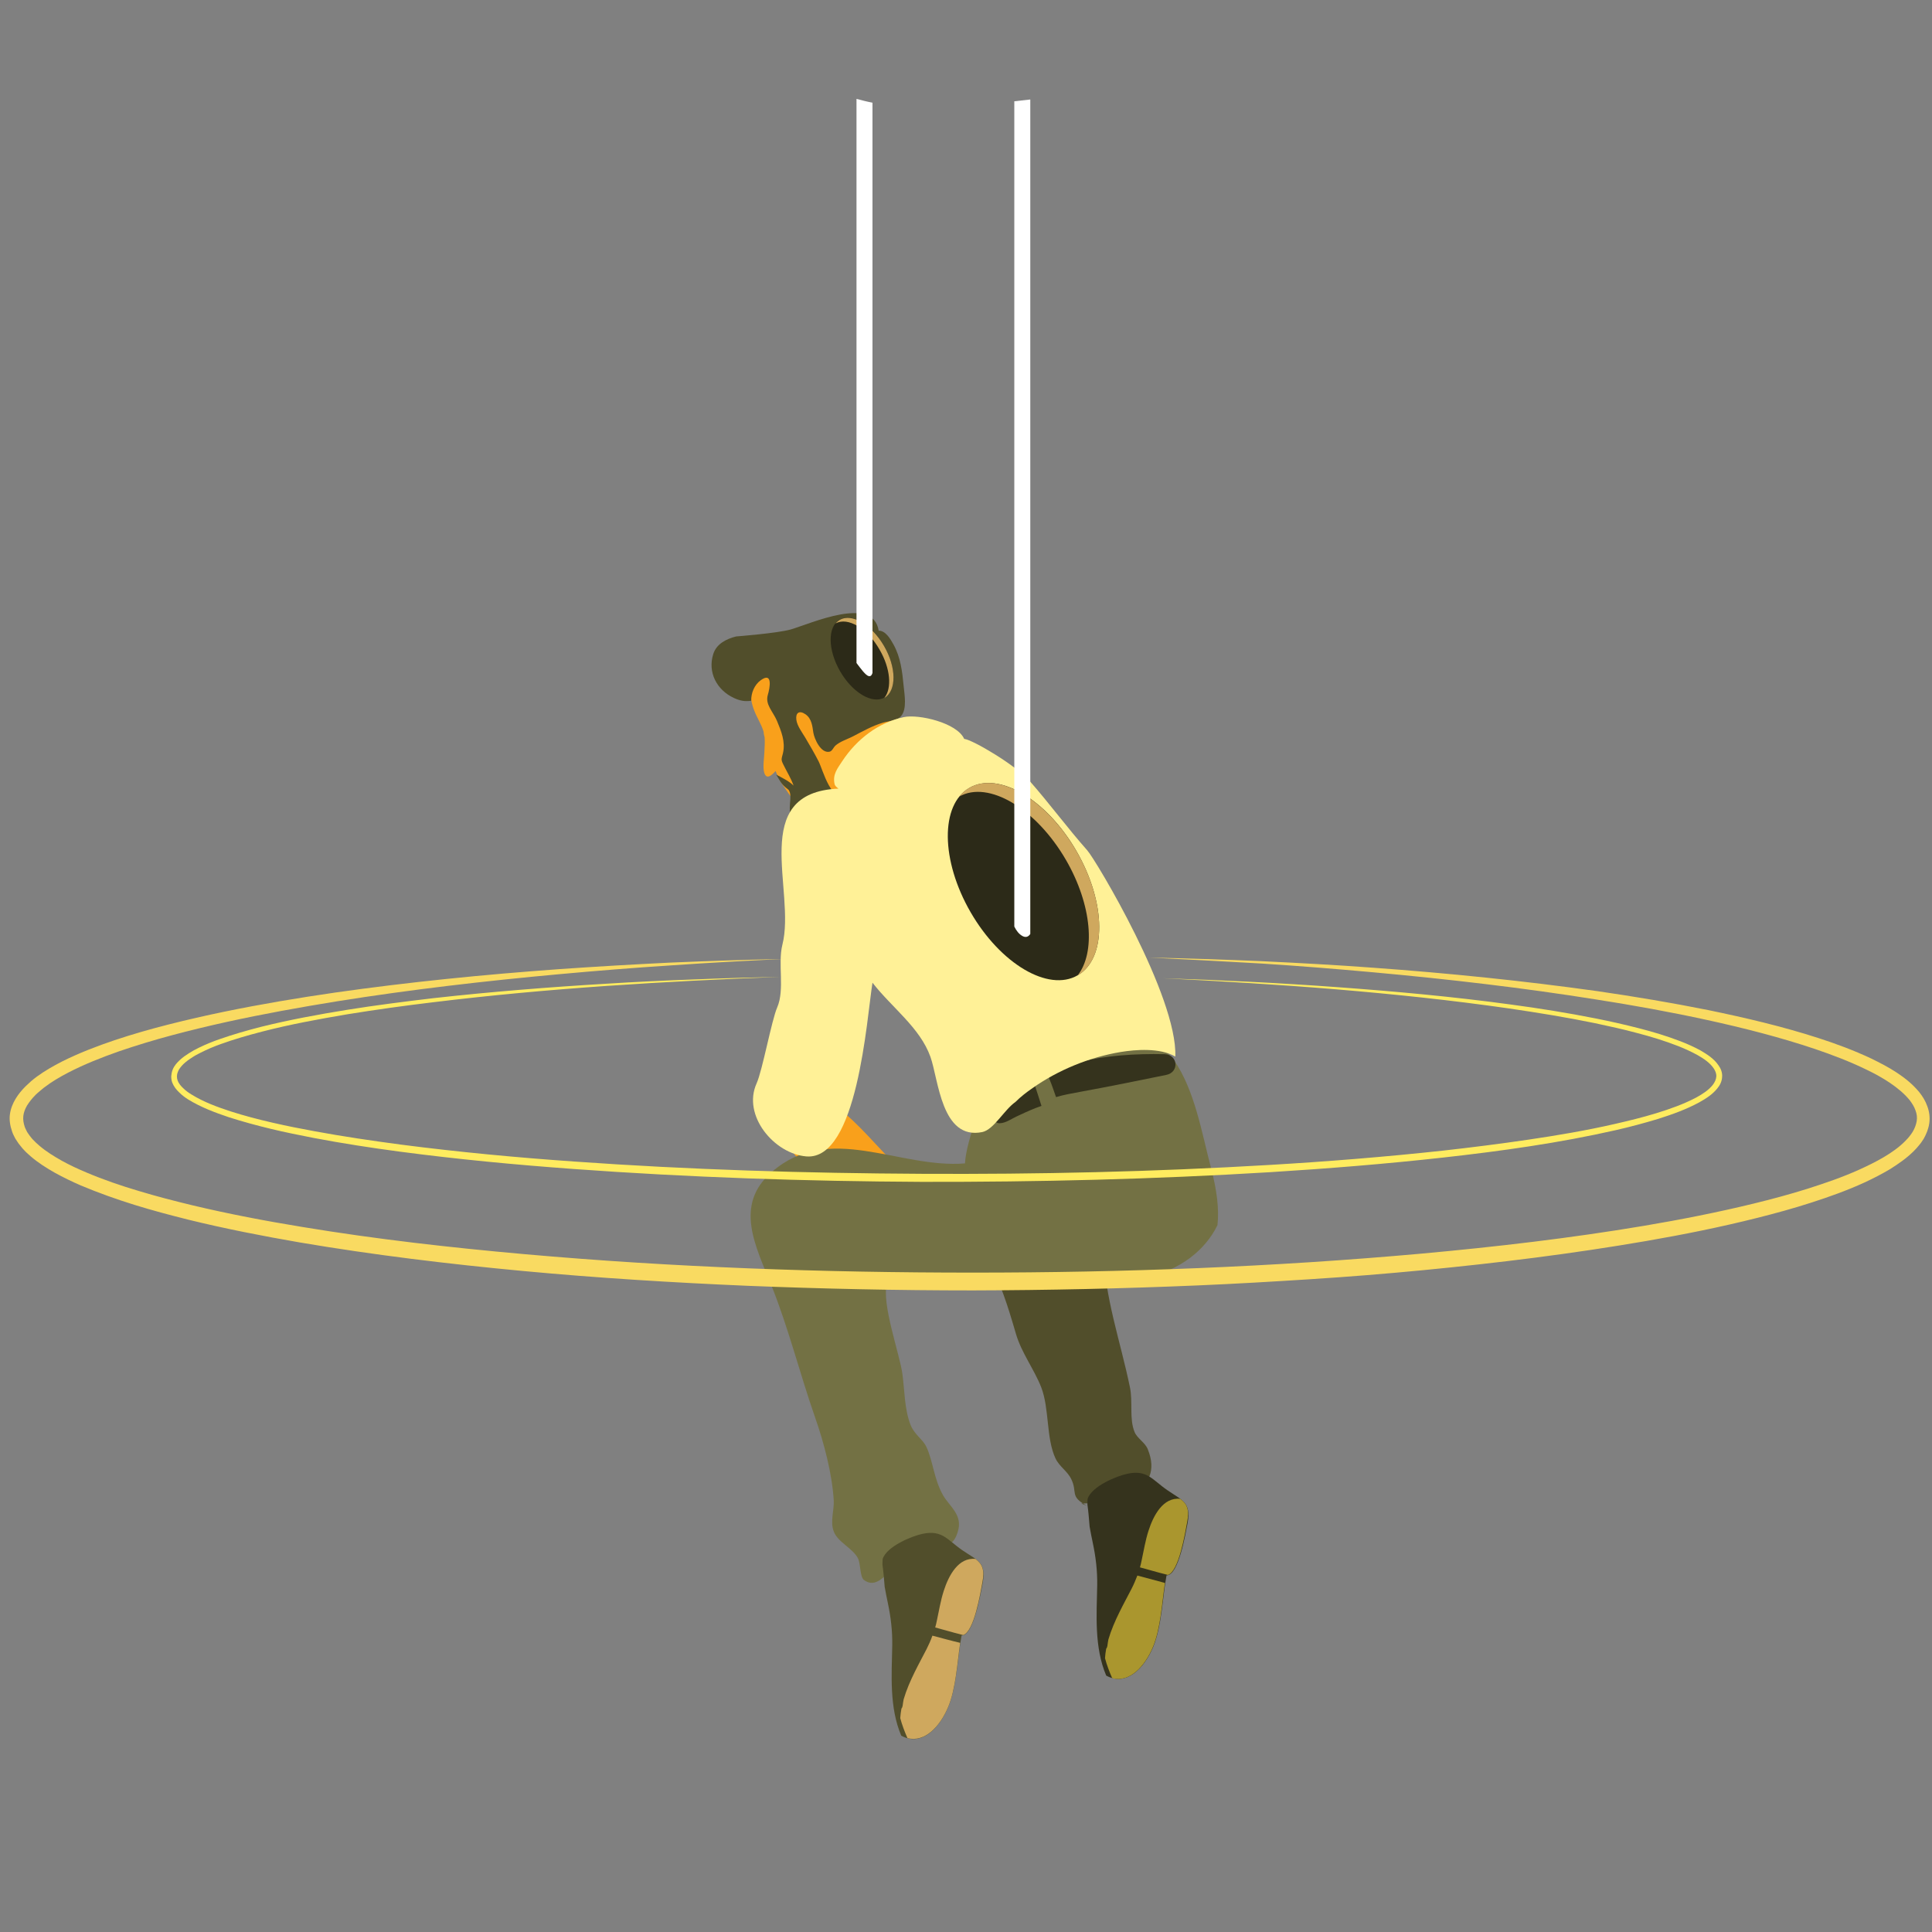 <?xml version="1.0" encoding="UTF-8"?>
<svg width="801px" height="801px" viewBox="0 0 801 801" version="1.1" xmlns="http://www.w3.org/2000/svg" xmlns:xlink="http://www.w3.org/1999/xlink">
    <rect x="0" y="0" width="801" height="801" fill="#808080" stroke="none"/>
    <title>Group 2</title>
    <g id="Page-1" stroke="none" stroke-width="1" fill="none" fill-rule="evenodd">
        <g id="Group-2" transform="translate(0.663, 0.838)">
            <rect id="Rectangle" stroke="#979797" fill="#D8D8D8" opacity="0" x="0.5" y="0.5" width="799" height="799"></rect>
            <g id="6" transform="translate(3.337, 40.162)" fill-rule="nonzero">
                <g id="Group" transform="translate(291, 0)">
                    <g id="Path" transform="translate(0, 213.197)">
                        <g id="Group">
                            <path d="M92.152,61.245 C90.662,55.367 85.775,53.132 81.551,49.489 C78.487,46.84 75.837,44.273 76.748,40.217 C78.653,31.358 78.156,21.755 71.116,14.966 C63.331,7.515 51.571,4.038 41.052,6.522 C35.421,7.847 30.783,12.234 26.062,15.38 C23.08,17.367 17.863,20.265 17.117,23.825 C15.875,29.62 15.461,34.587 17.697,40.382 C18.774,43.197 20.596,46.012 21.507,48.909 C21.507,48.992 21.59,49.158 21.59,49.241 C21.59,49.82 21.755,50.648 22.004,51.476 C22.169,53.463 22.004,55.533 21.921,57.437 C21.838,59.92 21.176,63.811 21.838,66.129 C22.749,69.11 24.737,67.454 26.393,65.633 C26.476,65.55 26.476,65.55 26.559,65.467 C28.215,69.772 30.783,73.166 33.93,77.471 C35.752,80.038 38.154,83.266 41.632,83.515 C45.193,83.763 48.755,80.866 51.322,78.879 C53.807,76.892 56.209,74.657 59.77,75.236 C64.408,75.898 69.543,79.293 73.435,81.362 C73.187,81.197 73.435,81.28 73.187,81.197 C76.748,82.025 80.889,80.617 83.87,78.713 C88.26,75.733 93.478,66.543 92.152,61.245 Z" id="Path" fill="#F9A01B"></path>
                            <path d="M79.647,30.199 C79.067,24.239 78.404,18.361 75.423,12.979 C74.18,10.744 72.193,7.267 69.294,7.267 C66.975,-7.469 41.135,4.369 32.853,6.77 C27.387,8.343 10.243,9.668 10.243,9.668 C6.185,10.661 2.044,12.731 0.719,16.953 C-1.683,24.487 2.127,31.855 9.249,35.167 C11.734,36.326 13.805,36.74 16.455,36.326 C16.372,33.097 17.78,29.703 20.43,27.799 C25.399,24.239 24.24,30.862 23.329,33.925 C22.169,37.899 25.482,40.796 27.139,44.687 C28.878,48.909 30.7,53.297 29.623,58.016 C29.044,60.5 28.629,60.583 29.872,62.983 C31.28,65.881 32.936,68.447 34.013,71.511 C32.108,69.606 29.126,68.199 26.807,66.957 C28.132,69.11 28.795,70.683 30.783,72.338 C31.859,73.249 32.025,73.084 32.439,74.243 C33.019,75.898 32.439,78.796 32.439,80.617 C32.439,83.598 32.439,86.826 33.847,89.558 C38.237,98.086 49.831,92.456 53.061,86.081 C54.718,82.935 56.871,79.044 56.788,75.484 C49.666,79.458 46.27,65.136 44.365,61.41 C42.626,58.016 40.721,54.787 38.816,51.559 C37.574,49.489 35.503,46.757 35.172,44.273 C34.758,41.376 36.332,40.134 38.982,41.955 C41.549,43.777 41.798,46.84 42.212,49.572 C42.626,52.138 45.359,58.347 49.003,57.437 C49.997,57.188 50.577,55.698 51.239,55.036 C53.31,53.132 56.374,52.304 58.859,50.979 C62.834,48.909 66.644,46.757 71.033,45.432 C73.435,44.687 76.831,44.77 78.57,42.7 C81.137,39.72 79.978,33.759 79.647,30.199 Z" id="Path" fill="#514E2B"></path>
                        </g>
                        <path d="M113.769,266.642 C119.814,277.239 122.796,287.173 126.192,298.764 C128.51,306.711 133.728,313.417 136.71,321.034 C140.105,329.892 138.697,342.062 142.59,350.423 C144.164,353.818 147.559,355.722 149.133,359.033 C151.866,364.58 148.305,366.153 155.593,370.044 C154.847,369.796 154.019,369.465 153.274,369.134 C166.939,369.134 188.224,364.829 180.853,346.615 C179.776,343.883 176.381,342.062 175.387,339.495 C173.151,334.114 174.724,327.077 173.482,321.034 C169.424,301.33 162.964,283.945 162.384,263.413 C152.031,260.681 132.817,254.638 122.216,258.032 C120.311,258.612 117.578,260.764 116.336,262.006 C113.851,264.241 111.946,266.394 113.769,266.642 Z" fill="#514E2B"></path>
                        <path d="M44.365,200.494 C54.138,204.385 63.331,215.148 70.454,222.682 C74.512,226.987 78.984,231.209 82.711,235.845 C85.113,238.825 90.662,244.041 91.738,247.601 C92.981,251.575 87.1,253.81 83.705,255.383 C77.99,257.949 75.009,251.74 70.288,248.76 C63.083,244.206 55.712,240.067 48.672,235.265 C42.709,231.209 35.586,228.228 32.522,221.191 C29.872,215.231 34.51,193.54 44.365,200.494 Z" fill="#F9A01B"></path>
                        <path d="M89.088,345.705 C87.597,342.476 84.036,340.572 82.462,336.432 C79.978,329.975 80.061,322.358 79.15,315.57 C78.073,307.208 70.288,286.097 72.773,277.818 C75.257,269.208 88.674,275.666 96.293,276.163 C108.302,276.908 122.465,278.15 136.71,278.977 C151.369,275.5 166.939,278.315 181.681,275.004 C193.69,272.272 204.539,264.572 209.757,253.727 C210.502,247.104 209.509,239.239 207.107,230.132 C203.297,215.727 200.398,197.845 191.702,185.344 C182.675,172.429 159.402,177.479 145.903,181.288 C135.219,184.268 125.281,187.331 116.833,194.534 C113.934,197.017 105.569,218.377 105.072,228.146 C77.659,230.381 48.755,210.926 24.985,231.705 C9.167,245.448 18.277,262.42 24.82,278.729 C31.942,296.528 36.58,315.239 42.874,333.286 C46.601,343.883 49.997,356.798 50.66,367.809 C50.908,371.866 49.086,376.585 50.66,380.724 C52.316,385.194 58.445,387.595 60.681,391.818 C61.84,394.053 61.509,399.6 63.165,400.841 C68.135,404.567 71.944,398.689 75.009,396.454 C79.895,392.977 84.285,388.754 90.413,387.016 C96.625,385.277 99.689,388.258 102.008,381.138 C104.41,374.018 98.861,370.624 96.045,365.822 C92.152,359.033 91.904,351.748 89.088,345.705 Z" fill="#737144"></path>
                        <path d="M133.397,193.871 C127.351,196.024 121.388,198.59 115.673,201.653 C113.189,202.978 112.692,206.538 114.1,208.773 C115.094,210.263 116.502,211.008 118.075,211.091 C118.406,211.34 118.903,211.505 119.4,211.505 C121.968,211.422 124.038,209.849 126.274,208.773 C128.925,207.531 131.575,206.29 134.308,205.213 C135.136,204.882 135.964,204.634 136.793,204.303 C135.716,200.826 134.556,197.348 133.397,193.871 Z" fill="#35331D"></path>
                        <path d="M187.81,182.861 C175.635,182.612 163.626,183.357 151.7,186.255 C147.311,187.331 143.004,188.656 138.78,190.229 C140.271,193.292 141.43,196.603 142.507,199.749 C142.59,200.08 142.756,200.329 142.838,200.66 C146.151,199.666 149.547,199.087 153.108,198.425 C164.951,196.272 176.712,193.871 188.472,191.47 C194.021,190.394 193.441,183.026 187.81,182.861 Z" fill="#35331D"></path>
                        <path d="M126.026,202.647 C128.179,200.494 130.664,198.59 133.066,196.934 C143.749,189.401 156.752,184.102 169.672,181.95 C175.801,180.956 185.905,180.129 192.282,183.854 C193.193,158.935 159.32,102.308 155.758,98.334 C147.476,88.979 140.188,79.044 131.906,69.606 C126.109,63.066 108.385,52.552 104.741,52.138 C101.76,45.432 85.775,41.79 79.729,43.114 C69.128,45.35 60.184,52.304 54.221,61.328 C52.233,64.391 50.163,66.792 50.991,70.766 C51.239,71.842 51.985,72.256 52.647,72.752 C15.047,74.408 35.089,115.057 29.375,137.493 C27.387,145.44 30.451,155.954 27.221,163.488 C24.903,168.787 21.093,189.649 18.691,194.948 C12.645,208.276 25.979,224.172 39.313,225.248 C60.515,226.987 64.325,168.29 66.727,153.222 C74.595,163.405 86.438,171.85 90.745,183.937 C94.14,193.457 95.3,218.625 112.278,215.148 C117.081,214.072 121.222,206.041 126.026,202.647 Z" fill="#FFF197"></path>
                        <g id="Group" transform="translate(70.868, 381.327)">
                            <path d="M33.211,7.262 C26.999,3.04 24.846,-1.348 16.647,0.39 C12.175,1.301 1.739,5.606 0.083,10.822 C0.083,10.822 0.083,10.822 0.083,10.904 C0,11.649 0,12.477 0,13.222 C0.414,16.12 0.663,19.183 0.911,22.329 C1.325,24.564 1.739,26.882 2.236,29.118 C3.478,34.996 4.141,40.625 4.058,46.586 C3.81,59.087 2.816,72.333 7.785,84.089 C16.067,88.642 23.438,81.274 27.248,72.25 C30.809,63.723 31.14,51.553 32.797,42.529 C37.766,42.695 40.665,25.31 41.576,20.673 C43.066,12.146 39.422,11.484 33.211,7.262 Z" id="Path" fill="#514E2B"></path>
                            <path d="M38.594,10.822 C31.472,9.994 27.413,17.776 25.426,23.985 C24.101,28.042 23.438,32.346 22.527,36.486 C22.361,37.397 22.113,38.307 21.865,39.218 C25.343,40.129 28.821,41.205 32.217,42.033 C32.631,42.115 33.045,42.281 33.459,42.364 C38.014,40.874 40.582,25.061 41.41,20.591 C42.487,15.044 41.244,12.891 38.594,10.822 Z" id="Path" fill="#CFA85E"></path>
                            <path d="M20.705,42.612 C20.042,44.516 19.214,46.338 18.303,48.159 C15.57,53.54 11.015,61.322 8.779,69.022 C8.613,69.932 8.448,70.843 8.365,71.671 C8.282,72.168 8.116,72.581 7.868,72.83 C7.619,74.154 7.454,75.562 7.371,76.804 C8.116,79.618 9.193,82.433 10.353,85.082 C17.558,86.987 23.852,80.281 27.248,72.168 C30.395,64.634 30.975,54.203 32.217,45.593 C28.324,44.682 24.515,43.606 20.705,42.612 Z" id="Path" fill="#CFA85E"></path>
                        </g>
                        <g id="Group" transform="translate(155.841, 356.408)">
                            <path d="M33.211,7.262 C26.999,3.04 24.846,-1.348 16.647,0.39 C12.175,1.301 1.739,5.606 0.083,10.822 C0.083,10.822 0.083,10.822 0.083,10.904 C0,11.649 0,12.477 0,13.222 C0.414,16.12 0.663,19.183 0.911,22.329 C1.325,24.564 1.739,26.882 2.236,29.118 C3.478,34.996 4.141,40.625 4.058,46.586 C3.81,59.087 2.816,72.333 7.785,84.089 C16.067,88.642 23.438,81.274 27.248,72.25 C30.809,63.723 31.14,51.553 32.797,42.529 C37.766,42.695 40.665,25.31 41.576,20.673 C42.984,12.229 39.34,11.484 33.211,7.262 Z" id="Path" fill="#35331D"></path>
                            <g transform="translate(7.288, 10.761)" fill="#AA962E" id="Path">
                                <path d="M31.223,0.061 C24.101,-0.767 20.042,7.015 18.055,13.224 C16.73,17.281 16.067,21.586 15.156,25.725 C14.99,26.636 14.742,27.547 14.494,28.457 C17.972,29.368 21.45,30.444 24.846,31.272 C25.26,31.355 25.674,31.52 26.088,31.603 C30.643,30.113 33.211,14.3 34.039,9.83 C35.116,4.366 33.956,2.131 31.223,0.061 Z"></path>
                                <path d="M10.932,37.481 C8.199,42.862 3.644,50.644 1.408,58.344 C1.242,59.254 1.077,60.165 0.994,60.993 C0.911,61.49 0.745,61.904 0.497,62.152 C0.248,63.477 0.083,64.884 0,66.126 C0.745,68.941 1.822,71.755 2.982,74.405 C10.187,76.309 16.481,69.603 19.877,61.49 C23.024,53.956 23.604,43.525 24.846,34.915 C21.036,33.921 17.227,32.845 13.417,31.851 C12.671,33.756 11.926,35.577 10.932,37.481 Z"></path>
                            </g>
                        </g>
                    </g>
                    <ellipse id="Oval" fill="#2C2A18" transform="translate(129.341, 324.509) rotate(-30.001) translate(-129.341, -324.509) " cx="129.341" cy="324.509" rx="25.34" ry="44.874"></ellipse>
                    <path d="M151.286,311.863 C138.863,290.42 118.986,278.665 106.894,285.619 C105.238,286.529 103.83,287.771 102.671,289.261 C114.762,282.39 134.556,294.146 146.979,315.588 C157.746,334.215 159.32,354.002 151.7,363.522 C151.7,363.522 151.783,363.522 151.783,363.439 C163.875,356.402 163.709,333.305 151.286,311.863 Z" id="Path" fill="#CFA85E"></path>
                    <ellipse id="Oval" fill="#2C2A18" transform="translate(62.409, 232.049) rotate(-30.001) translate(-62.409, -232.049) " cx="62.409" cy="232.049" rx="10.517" ry="18.629"></ellipse>
                    <path d="M71.53,226.839 C66.395,217.981 58.196,213.096 53.144,215.994 C52.482,216.408 51.902,216.905 51.405,217.484 C56.457,214.669 64.656,219.471 69.708,228.412 C74.18,236.111 74.843,244.307 71.696,248.281 C71.696,248.281 71.696,248.281 71.779,248.281 C76.748,245.218 76.665,235.698 71.53,226.839 Z" id="Path" fill="#CFA85E"></path>
                    <path d="M125.529,0.993 L125.529,343.156 C126.357,344.812 127.434,346.302 129.007,347.13 C130.498,347.875 131.492,347.213 132.155,346.22 L132.155,0.248 C130.001,0.497 127.765,0.745 125.529,0.993 Z" id="Path" fill="#FFFFFF"></path>
                    <path d="M60.101,0 L60.101,233.876 C60.929,234.952 61.757,236.111 62.668,237.188 C63.331,237.933 64.325,239.175 65.319,239.34 C66.147,239.423 66.478,238.761 66.727,238.016 L66.727,1.573 C64.491,1.159 62.254,0.58 60.101,0 Z" id="Path" fill="#FFFFFF"></path>
                </g>
                <path d="M472.366,356 C487.862,356.332 503.441,356.829 518.936,357.493 C534.432,358.239 550.011,359.069 565.507,360.23 C596.499,362.469 627.49,365.62 658.316,369.933 C673.729,372.172 689.059,374.743 704.389,377.811 C719.637,380.963 734.884,384.529 749.8,389.339 C757.258,391.744 764.633,394.481 771.842,397.881 C775.405,399.623 778.968,401.447 782.366,403.686 C785.763,405.925 788.995,408.496 791.73,411.814 C793.056,413.472 794.299,415.463 795.044,417.619 C795.873,419.775 796.204,422.263 795.873,424.668 C795.542,427.073 794.63,429.23 793.553,431.137 C792.973,432.049 792.31,433.044 791.647,433.791 C790.984,434.62 790.238,435.45 789.492,436.196 C786.509,439.181 783.112,441.504 779.714,443.66 C776.234,445.733 772.671,447.558 769.107,449.216 C761.898,452.534 754.44,455.188 746.982,457.593 C739.524,459.998 731.984,462.071 724.36,463.978 C709.196,467.793 693.866,470.862 678.535,473.516 C647.792,478.823 616.883,482.638 585.892,485.624 C570.396,487.117 554.9,488.361 539.321,489.356 C523.826,490.351 508.247,491.263 492.668,491.927 C461.594,493.254 430.436,493.917 399.362,494 C368.204,494 337.13,493.337 306.055,492.093 C274.98,490.766 243.906,488.858 212.914,485.956 C181.922,483.053 150.931,479.321 120.188,474.096 C104.858,471.442 89.527,468.457 74.28,464.725 C66.657,462.817 59.116,460.827 51.658,458.505 C44.2,456.183 36.742,453.529 29.45,450.46 C25.804,448.885 22.241,447.143 18.76,445.236 C15.28,443.245 11.8,441.089 8.651,438.352 C7.905,437.606 7.076,437.025 6.33,436.196 L5.253,435.035 C4.922,434.62 4.59,434.206 4.259,433.791 C3.513,432.962 3.016,431.966 2.353,431.054 C1.856,430.059 1.276,429.064 0.944,427.903 C0.198,425.746 -0.216,423.258 0.116,420.936 C0.447,418.531 1.358,416.375 2.519,414.468 C3.679,412.56 5.087,410.901 6.579,409.409 C7.325,408.662 8.153,407.999 8.899,407.252 C9.728,406.589 10.474,405.925 11.302,405.345 C14.617,402.94 18.097,400.95 21.661,399.125 C28.787,395.559 36.162,392.739 43.537,390.251 C50.995,387.763 58.536,385.607 66.076,383.7 C73.617,381.792 81.241,380.05 88.864,378.475 C104.112,375.323 119.525,372.752 134.938,370.513 C165.764,366.118 196.755,363.049 227.747,360.81 C243.243,359.732 258.739,358.82 274.317,358.073 C289.813,357.41 305.392,356.912 320.888,356.581 C305.392,357.327 289.896,358.156 274.4,359.234 C258.904,360.23 243.409,361.474 227.996,362.883 C197.087,365.703 166.178,369.269 135.601,374.162 C120.271,376.65 105.023,379.387 89.942,382.704 C82.401,384.363 74.86,386.188 67.402,388.178 C59.944,390.168 52.569,392.407 45.277,394.895 C37.985,397.466 30.859,400.286 24.147,403.769 C20.832,405.511 17.517,407.418 14.617,409.657 C13.871,410.155 13.208,410.819 12.462,411.399 C11.8,411.98 11.054,412.56 10.474,413.224 C9.231,414.468 8.153,415.877 7.242,417.287 C6.413,418.697 5.833,420.19 5.668,421.683 C5.502,423.175 5.75,424.668 6.248,426.161 C6.496,426.907 6.91,427.571 7.242,428.317 C7.739,428.981 8.153,429.727 8.734,430.391 C8.982,430.722 9.231,431.054 9.562,431.386 L10.474,432.298 C11.054,432.962 11.8,433.459 12.462,434.123 C15.197,436.445 18.429,438.435 21.661,440.26 C24.975,442.084 28.373,443.66 31.936,445.153 C38.979,448.138 46.272,450.626 53.564,452.782 C60.939,455.022 68.397,456.929 75.937,458.754 C90.936,462.32 106.183,465.222 121.431,467.71 C152.008,472.769 182.834,476.252 213.66,478.989 C275.395,484.463 337.461,486.619 399.527,486.619 C461.594,486.619 523.66,484.297 585.395,478.74 C616.303,475.921 647.047,472.355 677.624,467.213 C692.871,464.642 708.036,461.656 723.034,458.007 C730.492,456.183 737.95,454.192 745.325,451.87 C752.617,449.548 759.909,447.06 766.87,443.909 C770.35,442.333 773.748,440.674 776.98,438.767 C780.211,436.859 783.277,434.703 785.763,432.215 C786.343,431.552 787.006,430.971 787.504,430.308 C788.084,429.644 788.498,428.981 788.995,428.234 C789.824,426.825 790.404,425.332 790.652,423.839 C790.901,422.346 790.735,420.853 790.155,419.361 C789.658,417.868 788.747,416.458 787.752,415.131 C785.598,412.477 782.697,410.072 779.631,407.999 C776.565,405.925 773.251,404.101 769.77,402.442 C762.975,399.125 755.766,396.388 748.474,393.9 C733.89,389.007 718.891,385.192 703.727,381.875 C688.562,378.558 673.315,375.821 657.985,373.416 C627.325,368.523 596.499,364.957 565.59,362.137 C550.094,360.727 534.681,359.483 519.185,358.488 C503.358,357.576 487.862,356.746 472.366,356 Z" id="Path" fill="#F9DA61"></path>
                <path d="M478.164,364.584 C502.199,365.336 526.234,366.505 550.269,368.258 C574.304,370.011 598.256,372.182 622.125,375.439 C634.06,377.025 645.994,378.945 657.763,381.283 C663.647,382.452 669.532,383.788 675.416,385.291 C681.301,386.794 687.102,388.547 692.738,390.718 C695.556,391.803 698.374,393.056 701.109,394.558 C703.761,396.145 706.496,397.815 708.402,400.57 C709.397,401.906 710.143,403.659 709.977,405.496 C709.894,407.333 709.065,409.003 707.988,410.255 C705.916,412.843 703.181,414.513 700.529,416.016 C695.141,418.938 689.34,421.026 683.538,422.863 C677.737,424.616 671.852,426.202 665.968,427.538 C642.43,432.882 618.478,436.221 594.526,438.893 C570.574,441.565 546.539,443.485 522.504,444.988 C474.434,447.91 426.281,449.079 378.129,448.996 C329.976,448.745 281.823,447.159 233.753,443.652 C209.718,441.899 185.766,439.645 161.814,436.472 C149.879,434.886 137.945,433.049 126.093,430.794 C120.126,429.625 114.241,428.457 108.357,427.037 C102.472,425.618 96.588,424.031 90.869,422.195 C85.151,420.274 79.349,418.103 74.045,414.847 C72.719,414.012 71.475,413.094 70.315,411.925 C69.155,410.84 68.077,409.504 67.414,407.834 C67.249,407.416 67.166,406.999 67.083,406.498 C67,406.08 67,405.579 67,405.162 C67.083,404.244 67.249,403.325 67.58,402.49 C68.243,400.82 69.403,399.568 70.564,398.483 C71.724,397.397 73.05,396.479 74.376,395.644 C75.702,394.809 77.028,394.057 78.437,393.39 C81.172,392.054 83.99,390.885 86.891,389.883 C92.61,387.879 98.411,386.209 104.296,384.706 C116.064,381.784 127.916,379.613 139.768,377.693 C151.703,375.773 163.637,374.27 175.572,372.85 C199.524,370.178 223.559,368.258 247.511,366.839 C259.528,366.087 271.546,365.503 283.563,365.085 C295.581,364.584 307.598,364.25 319.616,364 C271.546,365.837 223.476,368.676 175.655,374.52 C163.72,375.939 151.785,377.609 139.934,379.53 C128.082,381.534 116.23,383.704 104.627,386.71 C98.826,388.213 93.024,389.883 87.471,391.887 C84.653,392.889 81.918,394.057 79.266,395.393 C77.94,396.061 76.614,396.729 75.454,397.564 C74.21,398.316 73.05,399.234 72.056,400.152 C71.061,401.154 70.149,402.24 69.735,403.409 C69.238,404.578 69.238,405.83 69.652,406.999 C70.067,408.168 70.978,409.253 71.973,410.172 C72.967,411.174 74.128,412.008 75.371,412.76 C80.344,415.849 85.979,417.936 91.615,419.773 C97.334,421.61 103.135,423.113 108.937,424.449 C114.738,425.785 120.623,426.954 126.59,428.039 C138.359,430.21 150.294,431.963 162.228,433.55 C186.097,436.639 210.05,438.893 234.002,440.563 C281.989,443.986 330.059,445.406 378.129,445.656 C426.198,445.907 474.351,444.821 522.338,441.982 C546.373,440.563 570.325,438.643 594.195,436.054 C606.129,434.719 618.064,433.216 629.916,431.462 C641.767,429.709 653.619,427.705 665.305,425.033 C671.189,423.697 676.991,422.278 682.71,420.525 C688.428,418.771 694.064,416.768 699.285,414.012 C701.855,412.593 704.341,411.007 706.082,408.836 C706.91,407.75 707.49,406.581 707.573,405.329 C707.656,404.077 707.159,402.908 706.413,401.822 C704.838,399.568 702.352,397.898 699.866,396.479 C697.296,395.059 694.561,393.807 691.826,392.722 C686.273,390.551 680.555,388.797 674.753,387.295 C668.952,385.708 663.067,384.456 657.266,383.203 C645.497,380.782 633.645,378.862 621.711,377.108 C597.924,373.685 573.972,371.18 550.02,369.177 C538.003,368.175 526.068,367.34 514.05,366.588 C502.199,365.837 490.181,365.169 478.164,364.584 Z" id="Path" fill="#FFEC5F"></path>
            </g>
        </g>
    </g>
</svg>
